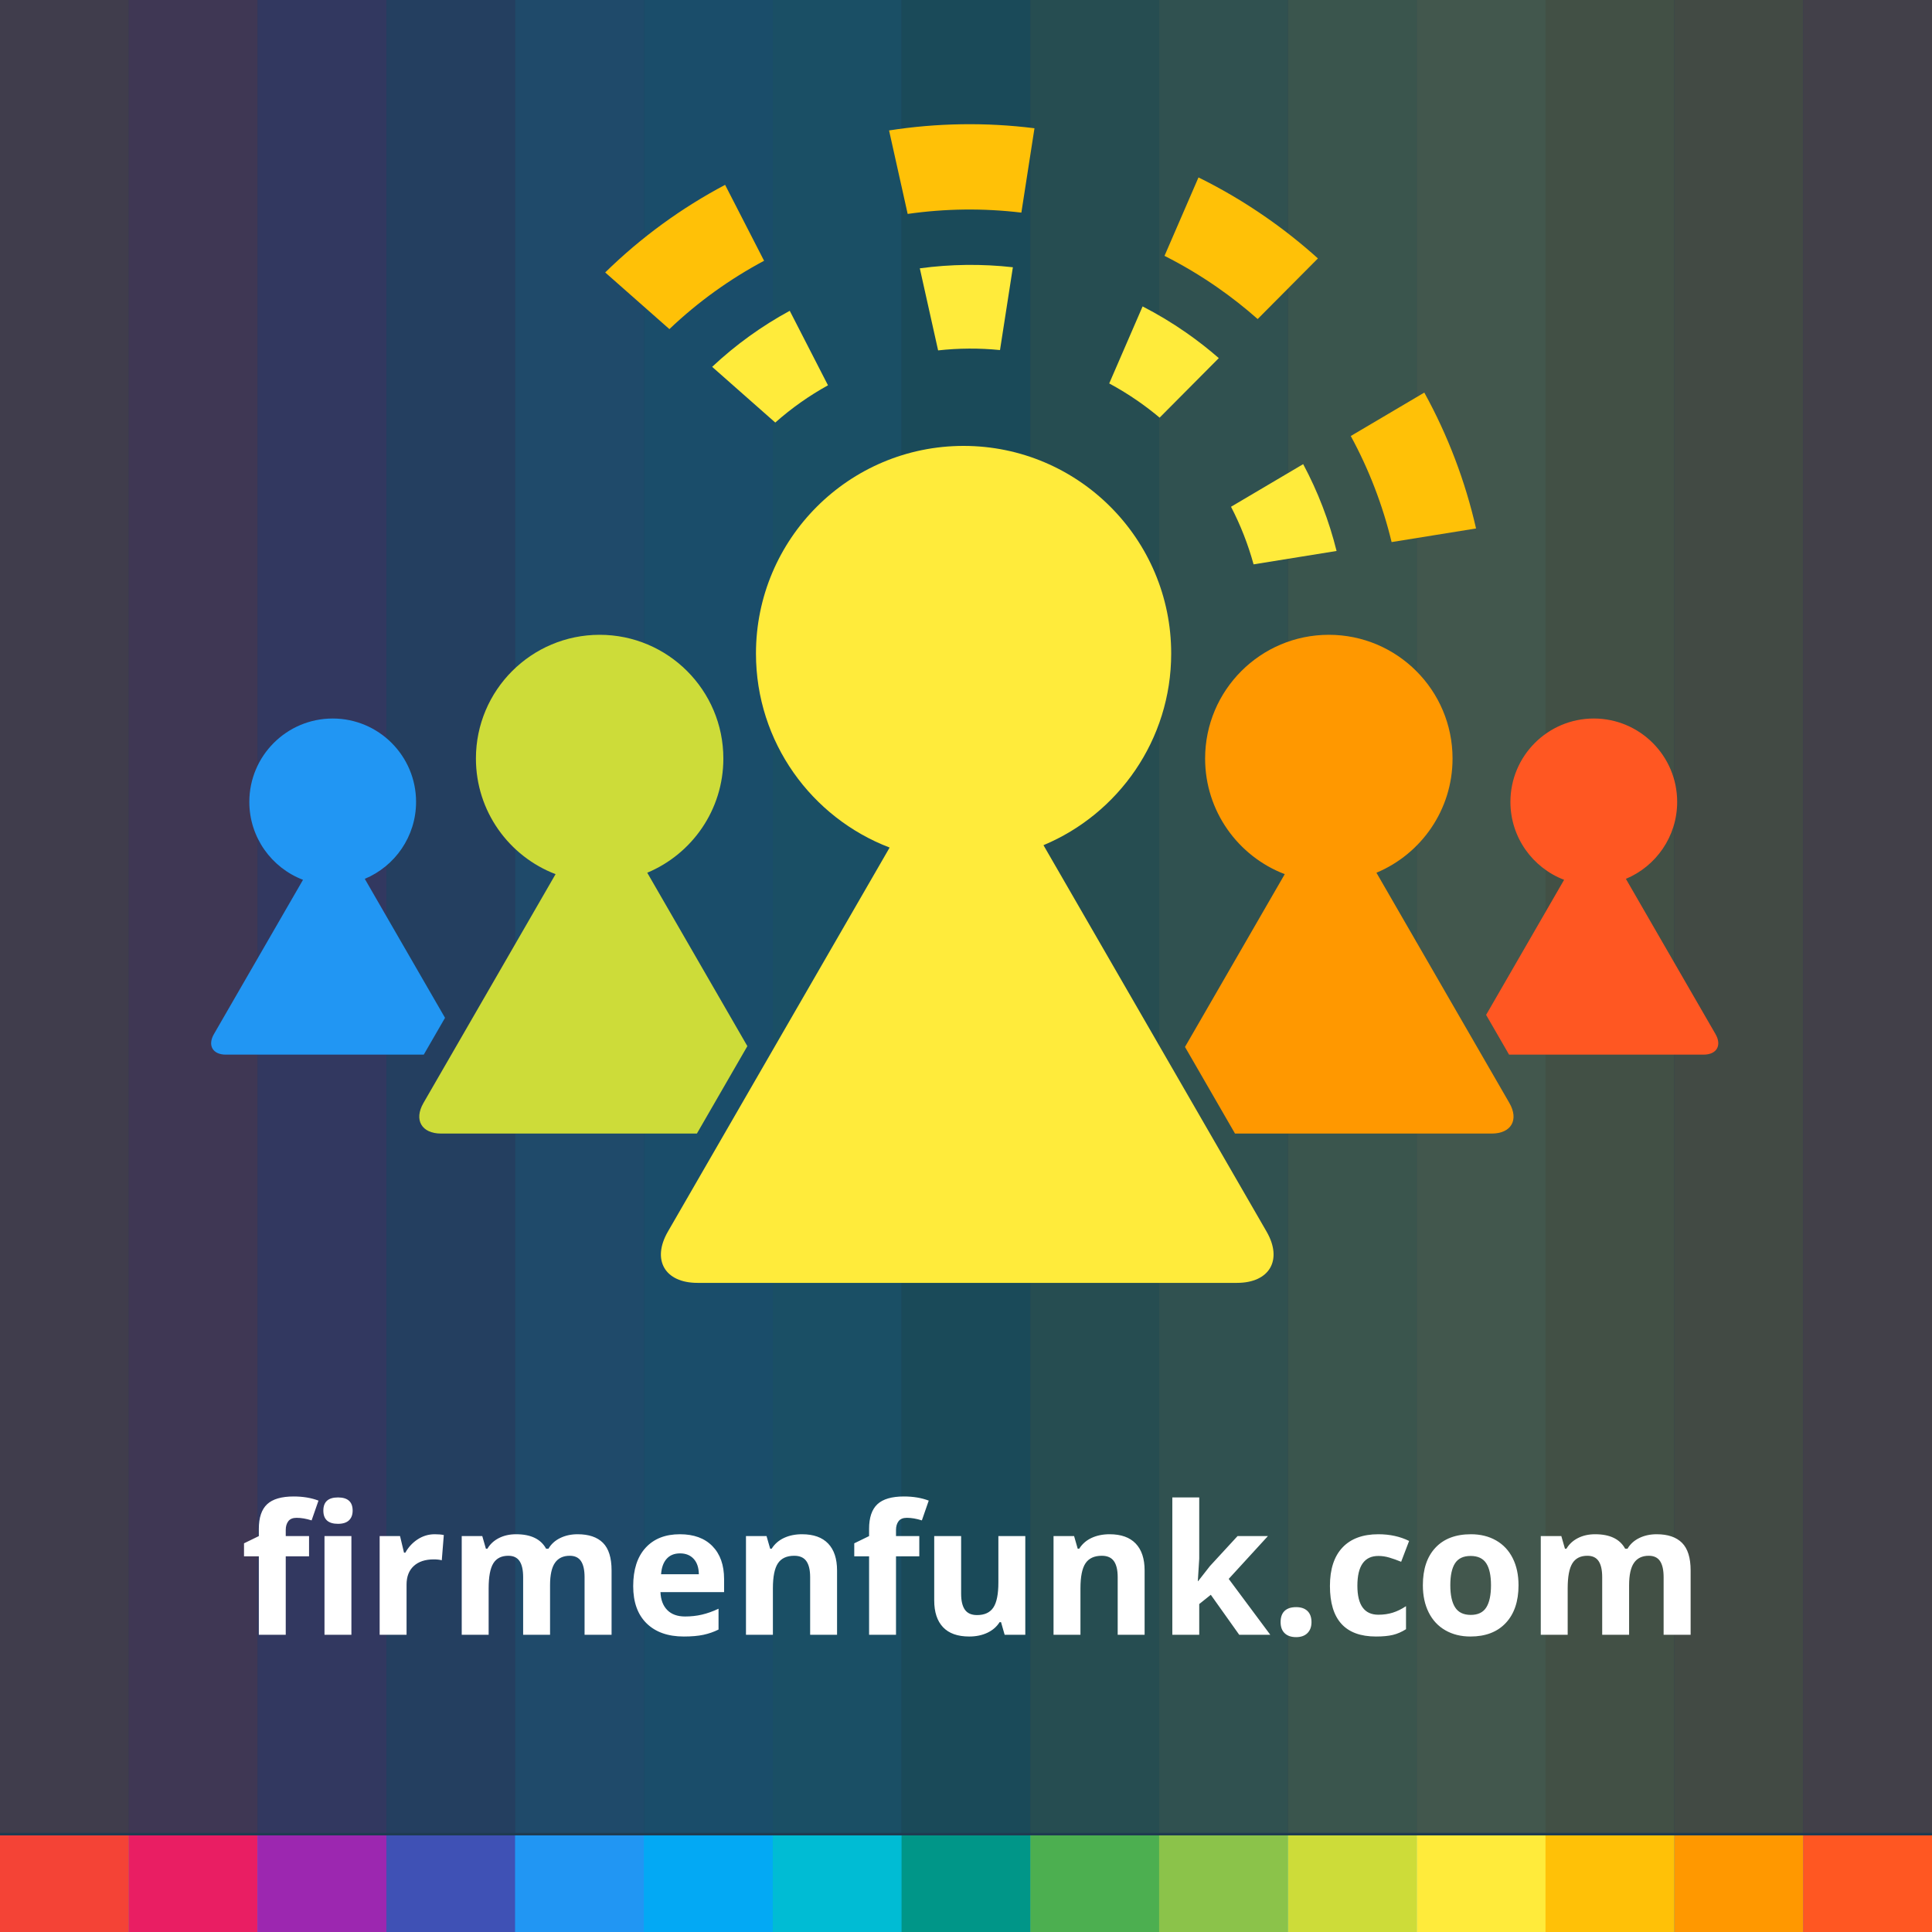 <?xml version="1.0" standalone="no"?><!-- Generator: Gravit.io --><svg xmlns="http://www.w3.org/2000/svg" xmlns:xlink="http://www.w3.org/1999/xlink" style="isolation:isolate" viewBox="0 0 140 140" width="140" height="140"><rect x="0" y="0" width="140" height="140" fill="#333333" stroke="none"/><defs><clipPath id="_clipPath_T7dPTCZ6reiqCDYoqtCpB8uCbrkUBl2s"><rect width="140" height="140"/></clipPath></defs><g clip-path="url(#_clipPath_T7dPTCZ6reiqCDYoqtCpB8uCbrkUBl2s)"><rect width="140" height="140" style="fill:rgb(3,169,244)"/><g style="isolation:isolate" id="Layer 0"/><rect x="0" y="0" width="140" height="133" transform="matrix(1,0,0,1,0,0)" fill="rgb(31,59,81)"/><g id="Group" style="opacity:0.16;"><rect x="0" y="0" width="9.342" height="132.814" transform="matrix(1,0,0,1,0,0)" fill="rgb(244,67,54)"/><rect x="9.333" y="0" width="9.342" height="132.814" transform="matrix(1,0,0,1,0,0)" fill="rgb(233,30,99)"/><rect x="18.665" y="0" width="9.342" height="132.814" transform="matrix(1,0,0,1,0,0)" fill="rgb(156,39,176)"/><rect x="27.998" y="0" width="9.342" height="132.814" transform="matrix(1,0,0,1,0,0)" fill="rgb(63,81,181)"/><rect x="37.331" y="0" width="9.342" height="132.814" transform="matrix(1,0,0,1,0,0)" fill="rgb(33,150,243)"/><rect x="46.663" y="0" width="9.342" height="132.814" transform="matrix(1,0,0,1,0,0)" fill="rgb(3,169,244)"/><rect x="55.996" y="0" width="9.342" height="132.814" transform="matrix(1,0,0,1,0,0)" fill="rgb(0,188,212)"/><rect x="65.329" y="0" width="9.342" height="132.814" transform="matrix(1,0,0,1,0,0)" fill="rgb(0,150,136)"/><rect x="74.661" y="0" width="9.342" height="132.814" transform="matrix(1,0,0,1,0,0)" fill="rgb(76,175,80)"/><rect x="83.994" y="0" width="9.342" height="132.814" transform="matrix(1,0,0,1,0,0)" fill="rgb(139,195,74)"/><rect x="93.327" y="0" width="9.342" height="132.814" transform="matrix(1,0,0,1,0,0)" fill="rgb(205,220,57)"/><rect x="102.66" y="0" width="9.342" height="132.814" transform="matrix(1,0,0,1,0,0)" fill="rgb(255,235,59)"/><rect x="111.992" y="0" width="9.342" height="132.814" transform="matrix(1,0,0,1,0,0)" fill="rgb(255,193,7)"/><rect x="121.325" y="0" width="9.342" height="132.814" transform="matrix(1,0,0,1,0,0)" fill="rgb(255,152,0)"/><rect x="130.658" y="0" width="9.342" height="132.814" transform="matrix(1,0,0,1,0,0)" fill="rgb(255,87,34)"/></g><g id="Group"><rect x="0" y="133" width="9.342" height="7" transform="matrix(1,0,0,1,0,0)" fill="rgb(244,67,54)"/><rect x="9.333" y="133" width="9.342" height="7" transform="matrix(1,0,0,1,0,0)" fill="rgb(233,30,99)"/><rect x="18.665" y="133" width="9.342" height="7" transform="matrix(1,0,0,1,0,0)" fill="rgb(156,39,176)"/><rect x="27.998" y="133" width="9.342" height="7" transform="matrix(1,0,0,1,0,0)" fill="rgb(63,81,181)"/><rect x="37.331" y="133" width="9.342" height="7" transform="matrix(1,0,0,1,0,0)" fill="rgb(33,150,243)"/><rect x="46.663" y="133" width="9.342" height="7" transform="matrix(1,0,0,1,0,0)" fill="rgb(3,169,244)"/><rect x="55.996" y="133" width="9.342" height="7" transform="matrix(1,0,0,1,0,0)" fill="rgb(0,188,212)"/><rect x="65.329" y="133" width="9.342" height="7" transform="matrix(1,0,0,1,0,0)" fill="rgb(0,150,136)"/><rect x="74.661" y="133" width="9.342" height="7" transform="matrix(1,0,0,1,0,0)" fill="rgb(76,175,80)"/><rect x="83.994" y="133" width="9.342" height="7" transform="matrix(1,0,0,1,0,0)" fill="rgb(139,195,74)"/><rect x="93.327" y="133" width="9.342" height="7" transform="matrix(1,0,0,1,0,0)" fill="rgb(205,220,57)"/><rect x="102.66" y="133" width="9.342" height="7" transform="matrix(1,0,0,1,0,0)" fill="rgb(255,235,59)"/><rect x="111.992" y="133" width="9.342" height="7" transform="matrix(1,0,0,1,0,0)" fill="rgb(255,193,7)"/><rect x="121.325" y="133" width="9.342" height="7" transform="matrix(1,0,0,1,0,0)" fill="rgb(255,152,0)"/><rect x="130.658" y="133" width="9.342" height="7" transform="matrix(1,0,0,1,0,0)" fill="rgb(255,87,34)"/></g><path d=" M 51.605 26.583 C 53.321 24.973 55.214 23.616 57.228 22.522 L 59.999 27.921 C 58.645 28.669 57.362 29.57 56.18 30.62 L 51.605 26.583 Z  M 66.653 19.444 C 68.88 19.143 71.146 19.113 73.397 19.366 L 72.464 25.367 C 70.967 25.217 69.463 25.226 67.979 25.391 L 66.653 19.444 Z  M 82.797 22.204 C 83.871 22.756 84.921 23.386 85.939 24.094 C 86.775 24.676 87.569 25.296 88.319 25.95 L 84.031 30.264 C 83.535 29.847 83.016 29.45 82.475 29.073 C 81.793 28.599 81.093 28.17 80.378 27.785 L 82.797 22.204 Z  M 94.433 33.633 C 95.501 35.631 96.311 37.746 96.853 39.925 L 90.839 40.895 C 90.443 39.456 89.897 38.057 89.204 36.722 L 94.433 33.633 Z " fill-rule="evenodd" fill="rgb(255,235,59)"/><path d=" M 95.501 18.727 C 94.329 17.67 93.077 16.674 91.748 15.749 C 90.165 14.648 88.527 13.685 86.847 12.857 L 84.385 18.54 C 85.696 19.201 86.976 19.962 88.216 20.825 C 89.245 21.541 90.218 22.307 91.135 23.119 L 95.501 18.727 Z  M 103.21 28.448 C 104.922 31.554 106.179 34.872 106.96 38.294 L 100.841 39.281 C 100.197 36.615 99.207 34.028 97.882 31.595 L 103.21 28.448 Z  M 74.012 15.407 C 71.263 15.078 68.492 15.113 65.773 15.502 L 64.425 9.452 C 67.896 8.911 71.445 8.852 74.962 9.294 L 74.012 15.407 Z  M 55.368 18.897 C 52.901 20.212 50.588 21.866 48.507 23.848 L 43.855 19.743 C 46.471 17.18 49.404 15.057 52.544 13.395 L 55.368 18.897 Z " fill-rule="evenodd" fill="rgb(255,193,7)"/><path d=" M 22.395 111.311 L 22.395 112.775 L 20.706 112.775 L 20.706 118.461 L 18.756 118.461 L 18.756 112.775 L 17.682 112.775 L 17.682 111.835 L 18.756 111.311 L 18.756 110.787 L 18.756 110.787 Q 18.756 109.565 19.357 109.002 L 19.357 109.002 L 19.357 109.002 Q 19.958 108.44 21.282 108.44 L 21.282 108.44 L 21.282 108.44 Q 22.292 108.44 23.079 108.74 L 23.079 108.74 L 22.58 110.173 L 22.58 110.173 Q 21.992 109.987 21.493 109.987 L 21.493 109.987 L 21.493 109.987 Q 21.077 109.987 20.892 110.233 L 20.892 110.233 L 20.892 110.233 Q 20.706 110.48 20.706 110.863 L 20.706 110.863 L 20.706 111.311 L 22.395 111.311 Z  M 23.431 109.463 L 23.431 109.463 L 23.431 109.463 Q 23.431 108.51 24.492 108.51 L 24.492 108.51 L 24.492 108.51 Q 25.554 108.51 25.554 109.463 L 25.554 109.463 L 25.554 109.463 Q 25.554 109.917 25.288 110.169 L 25.288 110.169 L 25.288 110.169 Q 25.023 110.422 24.492 110.422 L 24.492 110.422 L 24.492 110.422 Q 23.431 110.422 23.431 109.463 Z  M 25.464 111.311 L 25.464 118.461 L 23.514 118.461 L 23.514 111.311 L 25.464 111.311 Z  M 31.501 111.177 L 31.501 111.177 L 31.501 111.177 Q 31.898 111.177 32.16 111.234 L 32.16 111.234 L 32.013 113.063 L 32.013 113.063 Q 31.776 112.999 31.437 112.999 L 31.437 112.999 L 31.437 112.999 Q 30.504 112.999 29.982 113.479 L 29.982 113.479 L 29.982 113.479 Q 29.461 113.958 29.461 114.822 L 29.461 114.822 L 29.461 118.461 L 27.511 118.461 L 27.511 111.311 L 28.988 111.311 L 29.276 112.513 L 29.372 112.513 L 29.372 112.513 Q 29.704 111.912 30.27 111.544 L 30.27 111.544 L 30.27 111.544 Q 30.836 111.177 31.501 111.177 Z  M 39.859 114.873 L 39.859 118.461 L 37.909 118.461 L 37.909 114.285 L 37.909 114.285 Q 37.909 113.511 37.65 113.124 L 37.65 113.124 L 37.65 113.124 Q 37.391 112.737 36.835 112.737 L 36.835 112.737 L 36.835 112.737 Q 36.086 112.737 35.747 113.287 L 35.747 113.287 L 35.747 113.287 Q 35.409 113.837 35.409 115.097 L 35.409 115.097 L 35.409 118.461 L 33.458 118.461 L 33.458 111.311 L 34.948 111.311 L 35.21 112.225 L 35.319 112.225 L 35.319 112.225 Q 35.607 111.733 36.15 111.455 L 36.15 111.455 L 36.15 111.455 Q 36.694 111.177 37.397 111.177 L 37.397 111.177 L 37.397 111.177 Q 39.003 111.177 39.572 112.225 L 39.572 112.225 L 39.744 112.225 L 39.744 112.225 Q 40.032 111.727 40.592 111.452 L 40.592 111.452 L 40.592 111.452 Q 41.151 111.177 41.855 111.177 L 41.855 111.177 L 41.855 111.177 Q 43.07 111.177 43.693 111.8 L 43.693 111.8 L 43.693 111.8 Q 44.317 112.424 44.317 113.799 L 44.317 113.799 L 44.317 118.461 L 42.36 118.461 L 42.36 114.285 L 42.36 114.285 Q 42.36 113.511 42.101 113.124 L 42.101 113.124 L 42.101 113.124 Q 41.842 112.737 41.286 112.737 L 41.286 112.737 L 41.286 112.737 Q 40.569 112.737 40.214 113.249 L 40.214 113.249 L 40.214 113.249 Q 39.859 113.76 39.859 114.873 L 39.859 114.873 Z  M 49.279 112.564 L 49.279 112.564 L 49.279 112.564 Q 48.659 112.564 48.307 112.958 L 48.307 112.958 L 48.307 112.958 Q 47.956 113.351 47.904 114.074 L 47.904 114.074 L 50.641 114.074 L 50.641 114.074 Q 50.629 113.351 50.264 112.958 L 50.264 112.958 L 50.264 112.958 Q 49.9 112.564 49.279 112.564 Z  M 49.554 118.588 L 49.554 118.588 L 49.554 118.588 Q 47.828 118.588 46.856 117.636 L 46.856 117.636 L 46.856 117.636 Q 45.884 116.683 45.884 114.937 L 45.884 114.937 L 45.884 114.937 Q 45.884 113.14 46.782 112.158 L 46.782 112.158 L 46.782 112.158 Q 47.681 111.177 49.267 111.177 L 49.267 111.177 L 49.267 111.177 Q 50.782 111.177 51.626 112.04 L 51.626 112.04 L 51.626 112.04 Q 52.47 112.903 52.47 114.425 L 52.47 114.425 L 52.47 115.372 L 47.86 115.372 L 47.86 115.372 Q 47.892 116.203 48.352 116.67 L 48.352 116.67 L 48.352 116.67 Q 48.813 117.137 49.644 117.137 L 49.644 117.137 L 49.644 117.137 Q 50.29 117.137 50.865 117.002 L 50.865 117.002 L 50.865 117.002 Q 51.441 116.868 52.068 116.574 L 52.068 116.574 L 52.068 118.083 L 52.068 118.083 Q 51.556 118.339 50.974 118.464 L 50.974 118.464 L 50.974 118.464 Q 50.392 118.588 49.554 118.588 Z  M 60.656 113.799 L 60.656 118.461 L 58.706 118.461 L 58.706 114.285 L 58.706 114.285 Q 58.706 113.511 58.431 113.124 L 58.431 113.124 L 58.431 113.124 Q 58.156 112.737 57.554 112.737 L 57.554 112.737 L 57.554 112.737 Q 56.736 112.737 56.371 113.284 L 56.371 113.284 L 56.371 113.284 Q 56.007 113.831 56.007 115.097 L 56.007 115.097 L 56.007 118.461 L 54.056 118.461 L 54.056 111.311 L 55.546 111.311 L 55.809 112.225 L 55.917 112.225 L 55.917 112.225 Q 56.244 111.707 56.816 111.442 L 56.816 111.442 L 56.816 111.442 Q 57.388 111.177 58.117 111.177 L 58.117 111.177 L 58.117 111.177 Q 59.364 111.177 60.01 111.851 L 60.01 111.851 L 60.01 111.851 Q 60.656 112.526 60.656 113.799 L 60.656 113.799 Z  M 66.616 111.311 L 66.616 112.775 L 64.928 112.775 L 64.928 118.461 L 62.977 118.461 L 62.977 112.775 L 61.903 112.775 L 61.903 111.835 L 62.977 111.311 L 62.977 110.787 L 62.977 110.787 Q 62.977 109.565 63.579 109.002 L 63.579 109.002 L 63.579 109.002 Q 64.18 108.44 65.503 108.44 L 65.503 108.44 L 65.503 108.44 Q 66.514 108.44 67.3 108.74 L 67.3 108.74 L 66.802 110.173 L 66.802 110.173 Q 66.213 109.987 65.715 109.987 L 65.715 109.987 L 65.715 109.987 Q 65.299 109.987 65.113 110.233 L 65.113 110.233 L 65.113 110.233 Q 64.928 110.48 64.928 110.863 L 64.928 110.863 L 64.928 111.311 L 66.616 111.311 Z  M 74.297 118.461 L 72.8 118.461 L 72.538 117.546 L 72.436 117.546 L 72.436 117.546 Q 72.122 118.045 71.547 118.317 L 71.547 118.317 L 71.547 118.317 Q 70.971 118.588 70.236 118.588 L 70.236 118.588 L 70.236 118.588 Q 68.976 118.588 68.336 117.914 L 68.336 117.914 L 68.336 117.914 Q 67.697 117.239 67.697 115.973 L 67.697 115.973 L 67.697 111.311 L 69.647 111.311 L 69.647 115.487 L 69.647 115.487 Q 69.647 116.261 69.922 116.648 L 69.922 116.648 L 69.922 116.648 Q 70.197 117.034 70.799 117.034 L 70.799 117.034 L 70.799 117.034 Q 71.617 117.034 71.982 116.488 L 71.982 116.488 L 71.982 116.488 Q 72.346 115.941 72.346 114.675 L 72.346 114.675 L 72.346 111.311 L 74.297 111.311 L 74.297 118.461 Z  M 82.943 113.799 L 82.943 118.461 L 80.992 118.461 L 80.992 114.285 L 80.992 114.285 Q 80.992 113.511 80.717 113.124 L 80.717 113.124 L 80.717 113.124 Q 80.442 112.737 79.841 112.737 L 79.841 112.737 L 79.841 112.737 Q 79.023 112.737 78.658 113.284 L 78.658 113.284 L 78.658 113.284 Q 78.294 113.831 78.294 115.097 L 78.294 115.097 L 78.294 118.461 L 76.343 118.461 L 76.343 111.311 L 77.833 111.311 L 78.095 112.225 L 78.204 112.225 L 78.204 112.225 Q 78.53 111.707 79.102 111.442 L 79.102 111.442 L 79.102 111.442 Q 79.675 111.177 80.404 111.177 L 80.404 111.177 L 80.404 111.177 Q 81.651 111.177 82.297 111.851 L 82.297 111.851 L 82.297 111.851 Q 82.943 112.526 82.943 113.799 L 82.943 113.799 Z  M 86.799 114.572 L 86.824 114.572 L 87.675 113.485 L 89.677 111.311 L 91.877 111.311 L 89.037 114.413 L 92.049 118.461 L 89.798 118.461 L 87.739 115.564 L 86.901 116.235 L 86.901 118.461 L 84.951 118.461 L 84.951 108.51 L 86.901 108.51 L 86.901 112.948 L 86.799 114.572 Z  M 92.797 117.546 L 92.797 117.546 L 92.797 117.546 Q 92.797 117.009 93.085 116.734 L 93.085 116.734 L 93.085 116.734 Q 93.373 116.459 93.923 116.459 L 93.923 116.459 L 93.923 116.459 Q 94.454 116.459 94.745 116.74 L 94.745 116.74 L 94.745 116.74 Q 95.036 117.022 95.036 117.546 L 95.036 117.546 L 95.036 117.546 Q 95.036 118.051 94.741 118.342 L 94.741 118.342 L 94.741 118.342 Q 94.447 118.633 93.923 118.633 L 93.923 118.633 L 93.923 118.633 Q 93.386 118.633 93.092 118.349 L 93.092 118.349 L 93.092 118.349 Q 92.797 118.064 92.797 117.546 Z  M 99.71 118.588 L 99.71 118.588 L 99.71 118.588 Q 96.372 118.588 96.372 114.924 L 96.372 114.924 L 96.372 114.924 Q 96.372 113.102 97.28 112.139 L 97.28 112.139 L 97.28 112.139 Q 98.188 111.177 99.883 111.177 L 99.883 111.177 L 99.883 111.177 Q 101.124 111.177 102.109 111.663 L 102.109 111.663 L 101.533 113.172 L 101.533 113.172 Q 101.073 112.986 100.676 112.868 L 100.676 112.868 L 100.676 112.868 Q 100.28 112.75 99.883 112.75 L 99.883 112.75 L 99.883 112.75 Q 98.361 112.75 98.361 114.911 L 98.361 114.911 L 98.361 114.911 Q 98.361 117.009 99.883 117.009 L 99.883 117.009 L 99.883 117.009 Q 100.446 117.009 100.925 116.859 L 100.925 116.859 L 100.925 116.859 Q 101.405 116.708 101.885 116.389 L 101.885 116.389 L 101.885 118.058 L 101.885 118.058 Q 101.411 118.358 100.929 118.473 L 100.929 118.473 L 100.929 118.473 Q 100.446 118.588 99.71 118.588 Z  M 105.095 114.873 L 105.095 114.873 L 105.095 114.873 Q 105.095 115.935 105.444 116.478 L 105.444 116.478 L 105.444 116.478 Q 105.792 117.022 106.579 117.022 L 106.579 117.022 L 106.579 117.022 Q 107.359 117.022 107.701 116.481 L 107.701 116.481 L 107.701 116.481 Q 108.043 115.941 108.043 114.873 L 108.043 114.873 L 108.043 114.873 Q 108.043 113.811 107.698 113.281 L 107.698 113.281 L 107.698 113.281 Q 107.352 112.75 106.566 112.75 L 106.566 112.75 L 106.566 112.75 Q 105.786 112.75 105.44 113.277 L 105.44 113.277 L 105.44 113.277 Q 105.095 113.805 105.095 114.873 Z  M 110.038 114.873 L 110.038 114.873 L 110.038 114.873 Q 110.038 116.619 109.117 117.604 L 109.117 117.604 L 109.117 117.604 Q 108.197 118.588 106.553 118.588 L 106.553 118.588 L 106.553 118.588 Q 105.523 118.588 104.737 118.138 L 104.737 118.138 L 104.737 118.138 Q 103.95 117.687 103.528 116.843 L 103.528 116.843 L 103.528 116.843 Q 103.106 115.998 103.106 114.873 L 103.106 114.873 L 103.106 114.873 Q 103.106 113.121 104.021 112.149 L 104.021 112.149 L 104.021 112.149 Q 104.935 111.177 106.591 111.177 L 106.591 111.177 L 106.591 111.177 Q 107.621 111.177 108.408 111.624 L 108.408 111.624 L 108.408 111.624 Q 109.194 112.072 109.616 112.91 L 109.616 112.91 L 109.616 112.91 Q 110.038 113.747 110.038 114.873 Z  M 118.051 114.873 L 118.051 118.461 L 116.101 118.461 L 116.101 114.285 L 116.101 114.285 Q 116.101 113.511 115.842 113.124 L 115.842 113.124 L 115.842 113.124 Q 115.583 112.737 115.026 112.737 L 115.026 112.737 L 115.026 112.737 Q 114.278 112.737 113.939 113.287 L 113.939 113.287 L 113.939 113.287 Q 113.6 113.837 113.6 115.097 L 113.6 115.097 L 113.6 118.461 L 111.65 118.461 L 111.65 111.311 L 113.14 111.311 L 113.402 112.225 L 113.511 112.225 L 113.511 112.225 Q 113.799 111.733 114.342 111.455 L 114.342 111.455 L 114.342 111.455 Q 114.886 111.177 115.589 111.177 L 115.589 111.177 L 115.589 111.177 Q 117.194 111.177 117.764 112.225 L 117.764 112.225 L 117.936 112.225 L 117.936 112.225 Q 118.224 111.727 118.784 111.452 L 118.784 111.452 L 118.784 111.452 Q 119.343 111.177 120.047 111.177 L 120.047 111.177 L 120.047 111.177 Q 121.262 111.177 121.885 111.8 L 121.885 111.8 L 121.885 111.8 Q 122.509 112.424 122.509 113.799 L 122.509 113.799 L 122.509 118.461 L 120.552 118.461 L 120.552 114.285 L 120.552 114.285 Q 120.552 113.511 120.293 113.124 L 120.293 113.124 L 120.293 113.124 Q 120.034 112.737 119.477 112.737 L 119.477 112.737 L 119.477 112.737 Q 118.761 112.737 118.406 113.249 L 118.406 113.249 L 118.406 113.249 Q 118.051 113.76 118.051 114.873 L 118.051 114.873 Z " fill-rule="evenodd" fill="rgb(255,255,255)"/><path d=" M 30.708 76.423 L 24.215 76.423 L 16.365 76.423 C 15.414 76.423 15.028 75.754 15.504 74.931 L 19.429 68.133 L 21.957 63.754 C 19.683 62.887 18.067 60.685 18.067 58.108 C 18.067 54.773 20.774 52.066 24.109 52.066 C 27.443 52.066 30.15 54.773 30.15 58.108 C 30.15 60.619 28.615 62.774 26.434 63.685 L 29.001 68.133 L 32.248 73.756 L 30.708 76.423 Z " fill="rgb(33,150,243)"/><path d=" M 107.689 73.543 L 110.813 68.133 L 113.341 63.754 C 111.067 62.887 109.451 60.685 109.451 58.108 C 109.451 54.773 112.158 52.066 115.493 52.066 C 118.827 52.066 121.534 54.773 121.534 58.108 C 121.534 60.619 119.999 62.774 117.818 63.685 L 120.385 68.133 L 124.31 74.931 C 124.786 75.754 124.4 76.423 123.449 76.423 L 115.599 76.423 L 109.352 76.423 L 107.689 73.543 Z " fill="rgb(255,87,34)"/><path d=" M 50.5 82.142 L 43.61 82.142 L 31.963 82.142 C 30.551 82.142 29.979 81.15 30.684 79.928 L 36.508 69.841 L 40.259 63.344 C 36.886 62.056 34.487 58.788 34.487 54.965 C 34.487 50.017 38.504 46 43.452 46 C 48.4 46 52.417 50.017 52.417 54.965 C 52.417 58.691 50.14 61.889 46.902 63.241 L 50.712 69.841 L 54.157 75.807 L 50.5 82.142 Z " fill="rgb(205,220,57)"/><path d=" M 64.466 61.417 L 58.171 72.319 L 48.398 89.247 C 47.214 91.298 48.175 92.962 50.543 92.962 L 70.089 92.962 L 89.635 92.962 C 92.004 92.962 92.965 91.298 91.781 89.247 L 82.008 72.319 L 75.614 61.245 C 81.047 58.975 84.869 53.608 84.869 47.356 C 84.869 39.053 78.128 32.312 69.825 32.312 C 61.521 32.312 54.78 39.053 54.78 47.356 C 54.78 53.772 58.805 59.255 64.466 61.417 Z " fill="rgb(255,235,59)"/><path d=" M 85.869 75.865 L 89.347 69.841 L 93.098 63.344 C 89.725 62.056 87.327 58.788 87.327 54.965 C 87.327 50.017 91.344 46 96.292 46 C 101.24 46 105.257 50.017 105.257 54.965 C 105.257 58.691 102.979 61.889 99.742 63.241 L 103.552 69.841 L 109.376 79.928 C 110.081 81.15 109.508 82.142 108.097 82.142 L 96.45 82.142 L 89.493 82.142 L 85.869 75.865 Z " fill="rgb(255,152,0)"/></g></svg>